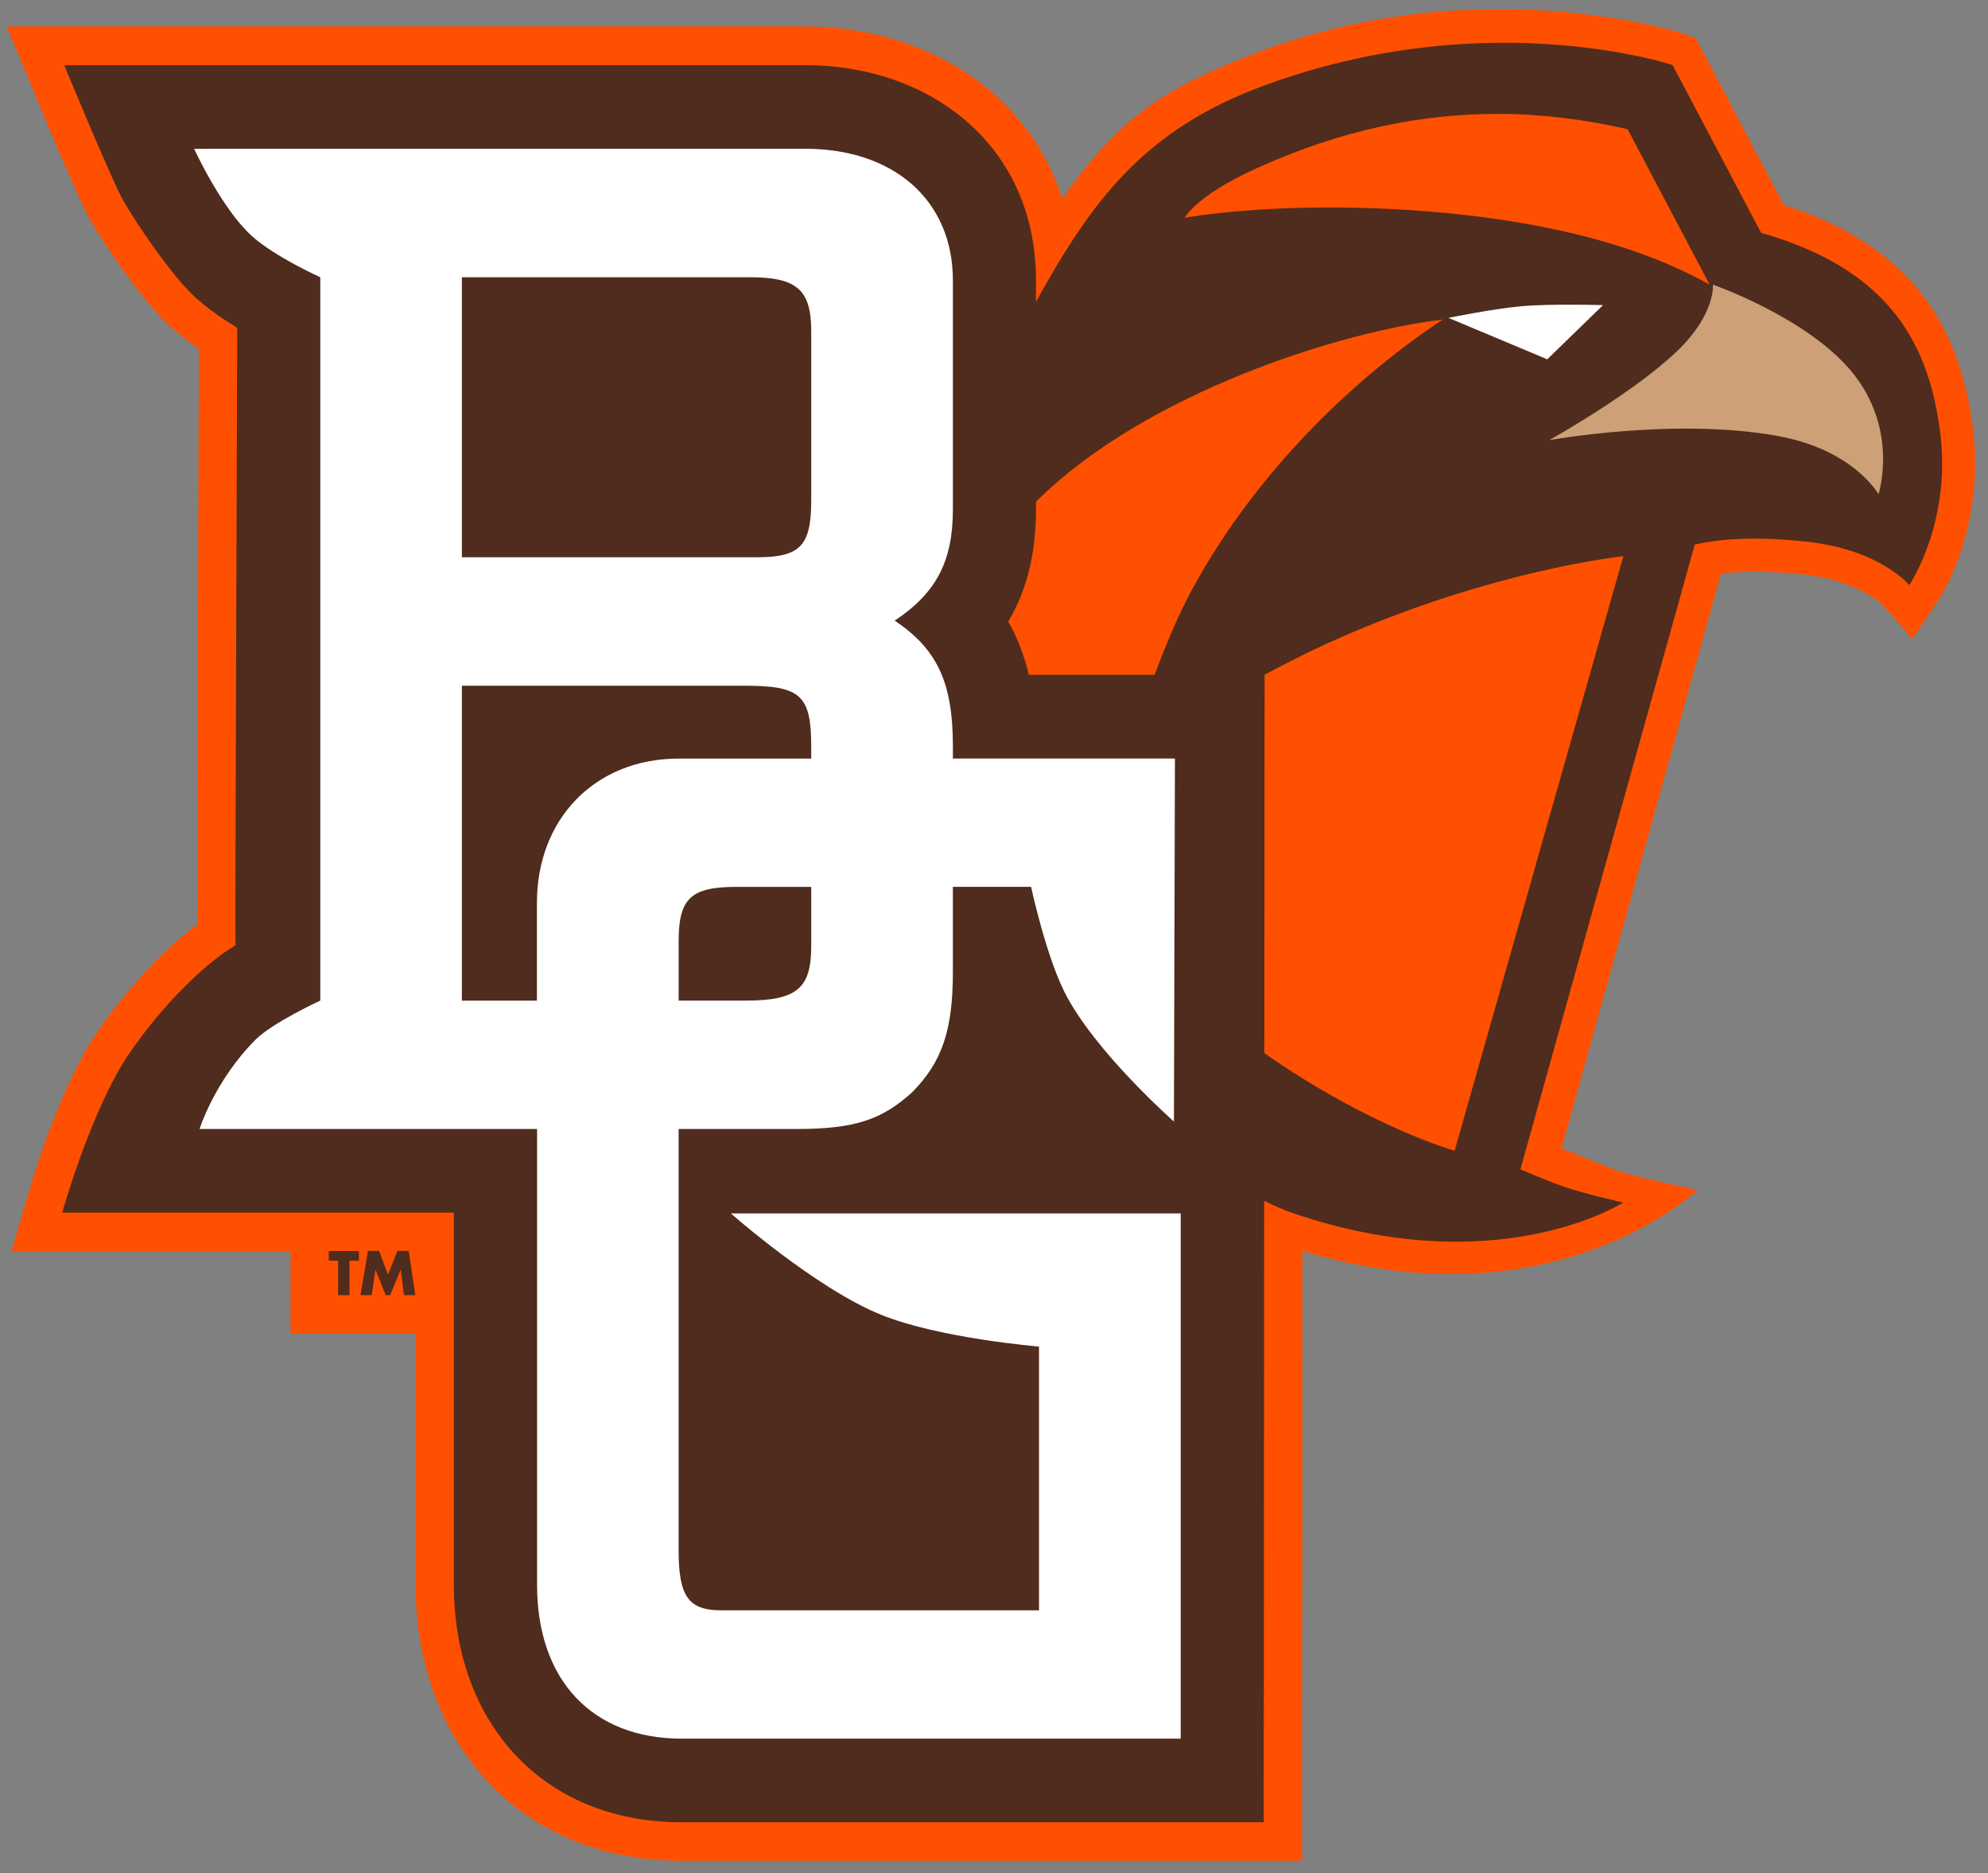 <svg height="65pt" viewBox="0 0 69 65" width="69pt" xmlns="http://www.w3.org/2000/svg"><rect x="0" y="0" width="69" height="65" fill="#808080" stroke="none"/><path d="m43.367 1.926c7.805-3.074 14.949-.797 15.051-.762l.434.145 3.059 5.805c4.719 1.5 6.152 4.551 6.562 7.719.23 1.785-.074 3.297-.434 4.359-.184.539-.383.965-.535 1.254-.16.309-1.129 1.727-1.129 1.727l-.484-.559c-.023-.027-.523-.602-.578-.648-.082-.074-.23-.195-.449-.324-.438-.262-1.172-.586-2.289-.707-1.094-.117-2.043-.129-2.844-.027l-5.531 19.949c.273.098 1.758.715 2 .793.805.25 2.715.648 2.715.648s-5.004 4.766-13.707 2.113l-.016 21.164h-21.527c-5.672 0-9.242-4.172-9.242-9.578v-8.727h-4.34v-2.852h-9.68s.746-2.66 1.18-3.848c.426-1.156 1.055-2.672 1.812-3.781 1.027-1.5 2.328-2.871 3.449-3.703-.004-3.293.051-16.469.059-19.984-.332-.227-.68-.488-1-.781-1.035-.941-2.355-2.965-2.758-3.66-.254-.438-.809-1.727-1.258-2.773-.469-1.102-1.652-3.969-1.652-3.969h27.703c4 0 7.707 2.137 8.93 5.977 2.039-2.91 3.637-3.844 6.5-4.969" fill="#fe5000"/><path d="m51.762 1.488c-2.27.043-5 .414-7.918 1.492-4.191 1.547-5.984 4.062-7.887 7.492v-.742c0-4.695-3.676-7.469-8.02-7.469h-25.707s1.66 4.031 2.066 4.73c.391.68 1.625 2.547 2.496 3.34.453.41.984.766 1.441 1.043 0 1.762-.078 20.777-.059 21.43-1.023.594-2.527 2.055-3.684 3.75-1.32 1.926-2.332 5.527-2.332 5.527h13.594v12.918c0 4.746 3.051 8.238 7.91 8.238h20.199l.016-21.566c.352.176.676.316.969.418 7.141 2.445 11.496-.359 11.496-.359s-1.191-.262-1.93-.504c-.652-.215-1.641-.648-1.641-.648l6.051-21.68c1.09-.246 2.395-.262 3.875-.102 2.566.277 3.57 1.508 3.57 1.508s1.48-2.18 1.07-5.32c-.379-2.91-1.641-5.609-6.211-6.902l-3.074-5.824s-2.512-.84-6.293-.77zm-38.992 41.922-.258 1.535h.391l.129-.883h.004l.348.883h.156l.367-.883h.004l.109.883h.395l-.23-1.535h-.391l-.328.82-.309-.82zm-1.359.004v.336h.324v1.195h.395v-1.195h.328v-.336zm0 0" fill="#4f2c1d"/><path d="m59.453 9.879s.094 1.004-1.207 2.27c-1.508 1.469-4.473 3.125-4.473 3.125s4.355-.793 7.926-.145c2.641.477 3.5 2.02 3.5 2.02s.73-2.238-.93-4.25c-1.555-1.887-4.816-3.02-4.816-3.02" fill="#cda077" fill-rule="evenodd"/><path d="m6.738 5.164s.949 2.066 1.988 3.012c.805.734 2.391 1.445 2.391 1.445v25.102s-1.66.766-2.246 1.355c-1.418 1.418-1.945 3.102-1.945 3.102h11.715v15.82c0 3.301 1.91 5.336 5.023 5.336h17.316v-18.227h-15.613s2.941 2.598 5.211 3.516c2.023.82 5.484 1.105 5.484 1.105v9.152h-11.031c-1.148 0-1.477-.496-1.477-2.094v-14.609h4.109c2.023 0 2.953-.332 3.988-1.266 1.039-1.047 1.422-2.145 1.422-4.184v-2.953h2.715s.492 2.301 1.148 3.629c1.027 2.066 3.809 4.516 3.809 4.516l.035-12.598h-7.707v-.438c0-2.203-.547-3.359-2.02-4.348 1.418-.938 2.02-2.035 2.02-3.852v-7.957c0-2.75-2.02-4.566-5.137-4.566zm9.293 4.457h9.996c1.637 0 2.129.441 2.129 1.871v5.867c0 1.594-.379 1.98-1.91 1.98h-10.215zm38.598.953c-.57-.004-1.281.004-1.836.055-.992.09-2.52.402-2.52.402l3.43 1.438 1.934-1.879s-.434-.016-1.008-.016zm-38.598 13.223h9.832c1.914 0 2.293.328 2.293 2.09v.438h-4.602c-2.895 0-4.918 2.09-4.918 5.004v3.395h-2.605v-10.93zm9.543 6.98h2.582v2.074c0 1.43-.492 1.871-2.238 1.871h-2.363v-2.074c0-1.484.438-1.871 2.02-1.871zm0 0" fill="#fff"/><path d="m52.043 3.953c-2.617-.012-5.469.52-8.555 1.945-1.969.906-2.375 1.66-2.375 1.66s3.086-.586 7.953-.258c6.426.438 9.348 2.078 10.273 2.578l-2.848-5.395c-1.398-.32-2.883-.523-4.449-.531zm-1.965 7.137c-3.449.398-10.285 2.504-14.121 6.32v.277c0 1.422-.277 2.727-.961 3.883.328.586.559 1.199.711 1.848h4.367c.387-1.035.836-2.105 1.301-2.961 2.387-4.387 5.992-7.586 8.703-9.367zm6.266 8.211s-4.953.512-10.738 3.242c-.613.293-1.184.586-1.715.875v.008l-.008 13.121c3.672 2.566 6.605 3.387 6.605 3.387zm0 0" fill="#fe5000" fill-rule="evenodd"/></svg>